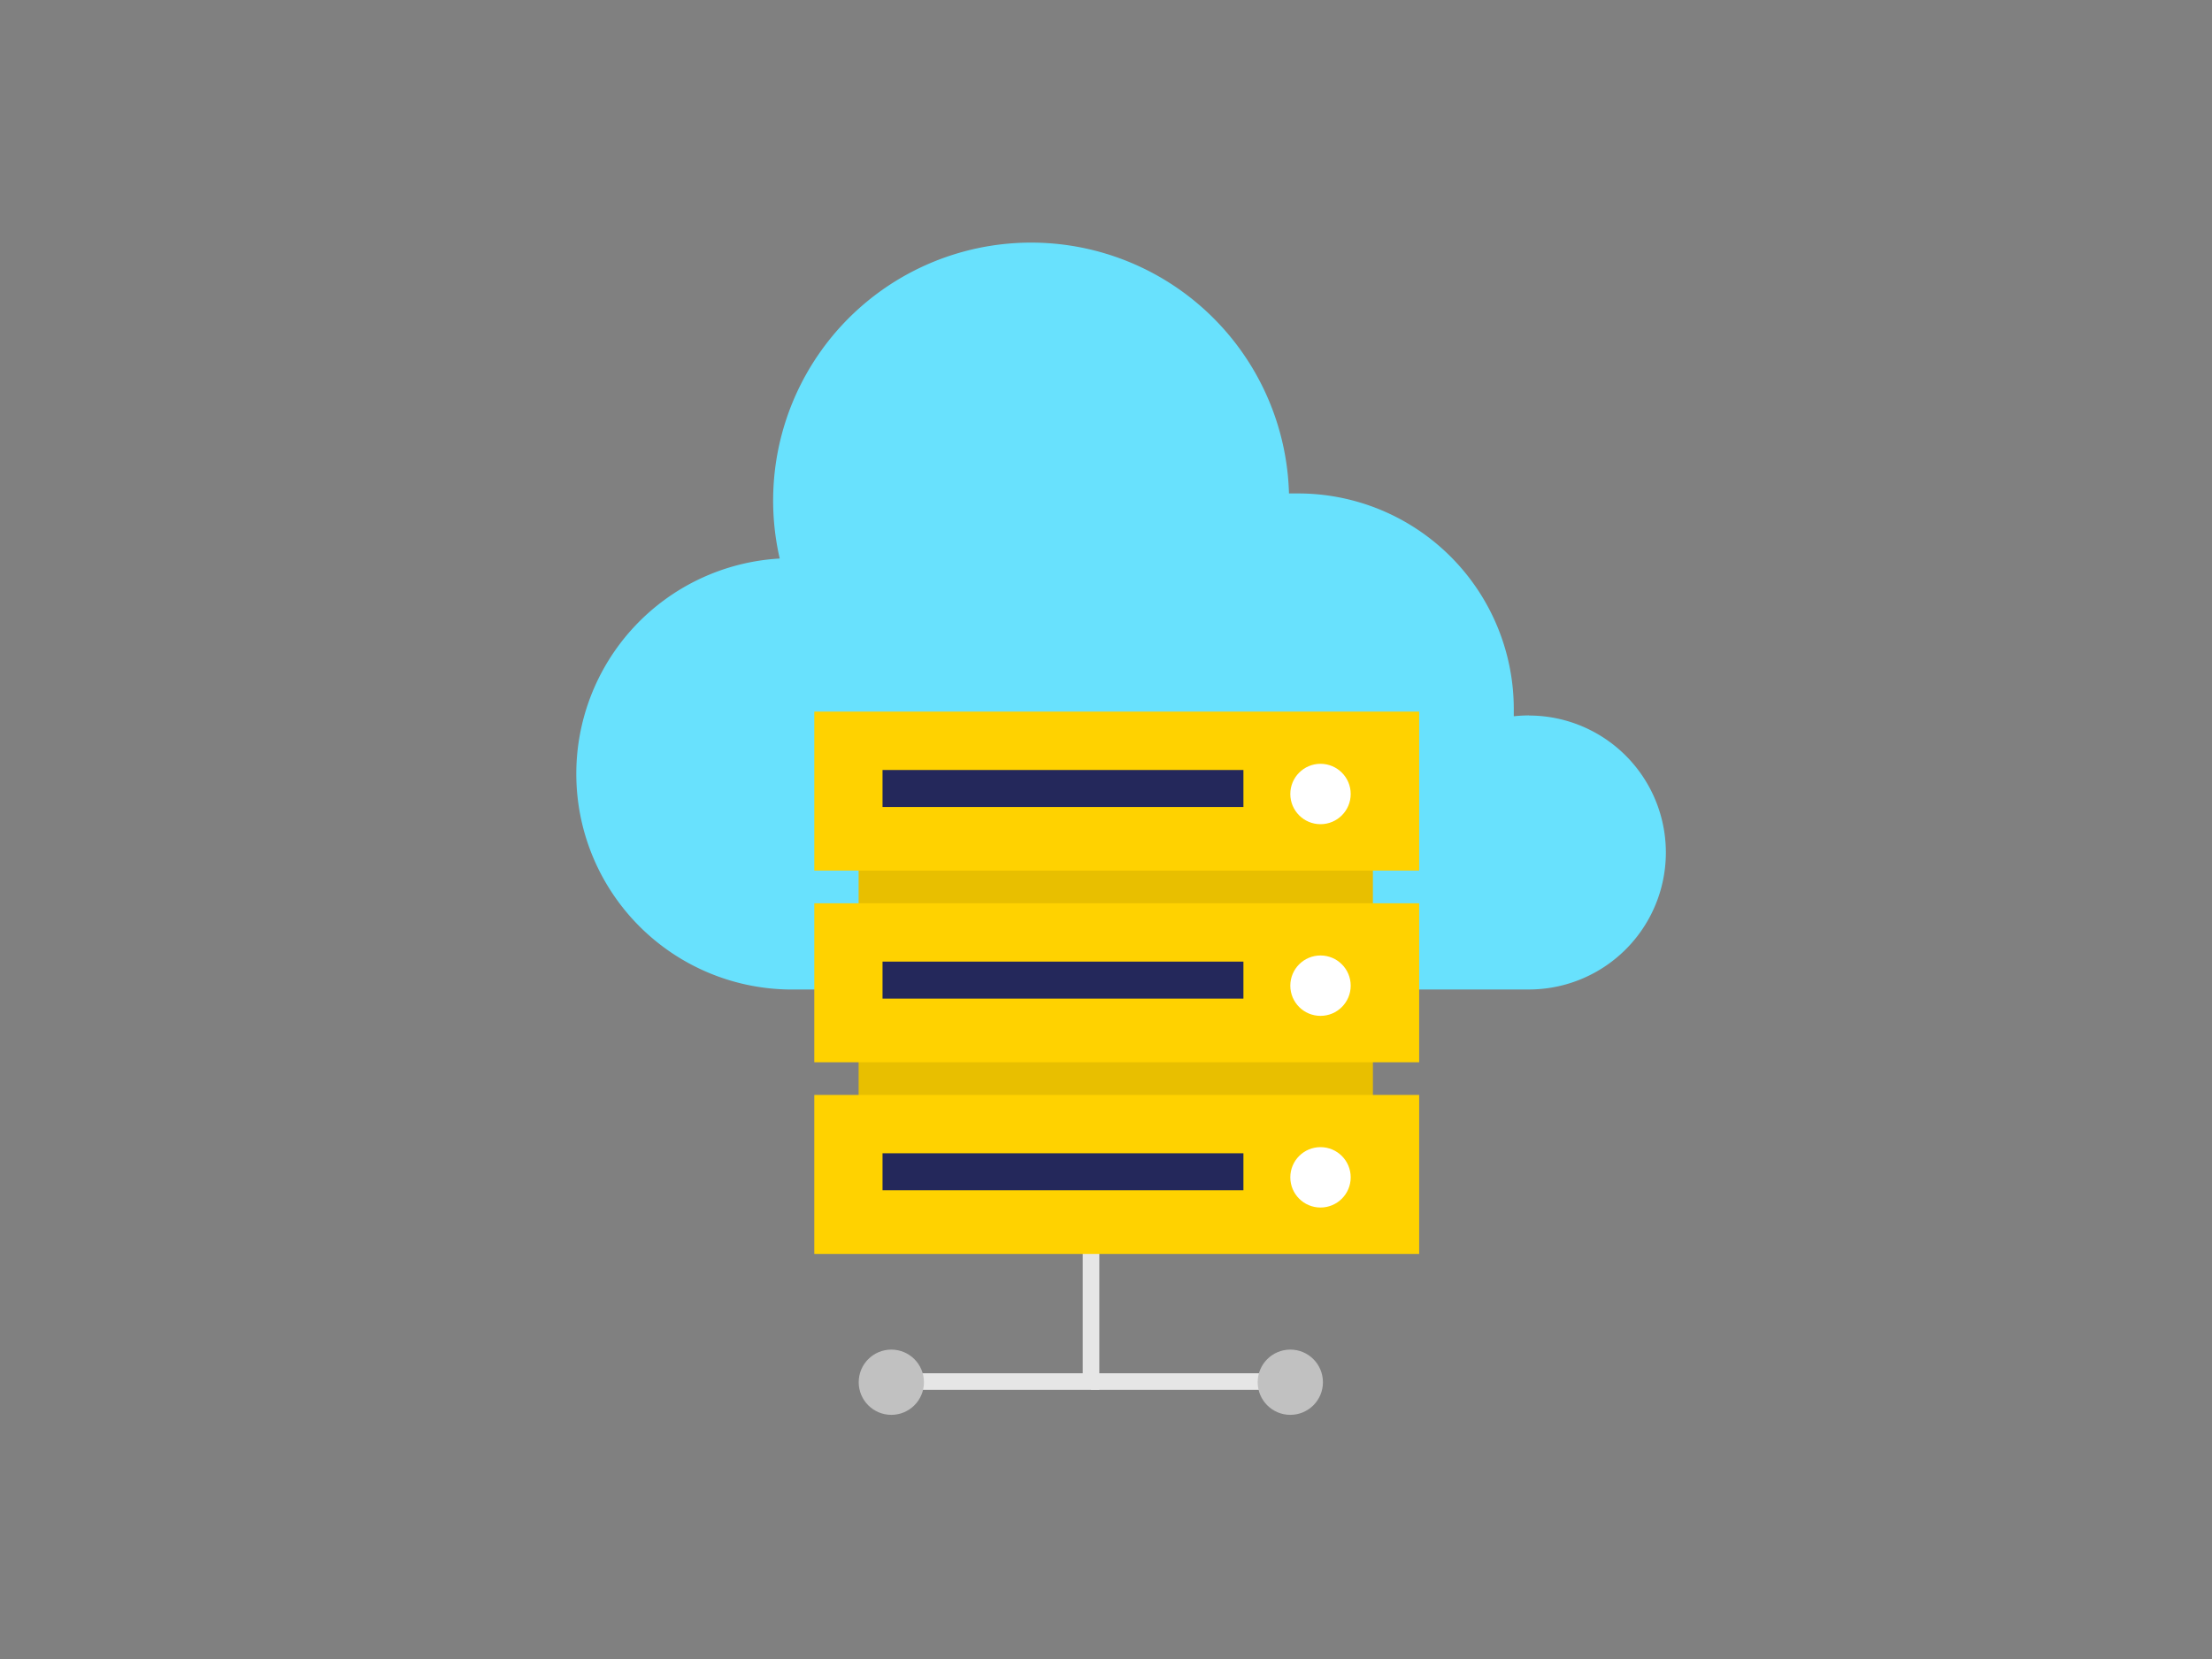 <svg id="Layer_1" data-name="Layer 1" xmlns="http://www.w3.org/2000/svg" viewBox="0 0 400 300"><rect x="0" y="0" width="400" height="300" fill="#808080" stroke="none"/><polygon points="198.79 251.33 159.59 251.33 159.59 248.33 195.79 248.33 195.79 195.01 198.79 195.01 198.79 251.33" fill="#e6e6e6"/><path d="M276.48,129.37c-.93,0-1.84.06-2.74.15,0-.43,0-.86,0-1.29a39,39,0,0,0-39-39c-.55,0-1.1,0-1.65,0A46.65,46.65,0,1,0,141,101a39,39,0,0,0,1.47,77.93h134a24.77,24.77,0,0,0,0-49.54Z" fill="#68e1fd"/><rect x="155.27" y="153.28" width="92.99" height="58.61" fill="#ffd200"/><rect x="155.27" y="153.28" width="92.99" height="58.61" opacity="0.09"/><rect x="147.25" y="128.68" width="109.38" height="28.75" fill="#ffd200"/><rect x="159.59" y="139.24" width="65.26" height="6.69" fill="#24285b"/><circle cx="238.79" cy="143.58" r="5.46" fill="#fff"/><rect x="147.25" y="163.34" width="109.38" height="28.75" fill="#ffd200"/><rect x="159.59" y="173.89" width="65.26" height="6.69" fill="#24285b"/><circle cx="238.79" cy="178.24" r="5.46" fill="#fff"/><rect x="147.25" y="198" width="109.38" height="28.75" fill="#ffd200"/><rect x="159.59" y="208.55" width="65.26" height="6.69" fill="#24285b"/><circle cx="238.79" cy="212.9" r="5.46" fill="#fff"/><rect x="197.29" y="248.33" width="36.04" height="3" fill="#e6e6e6"/><circle cx="161.18" cy="249.95" r="5.9" fill="#c1c1c1"/><circle cx="233.33" cy="249.95" r="5.9" fill="#c1c1c1"/></svg>